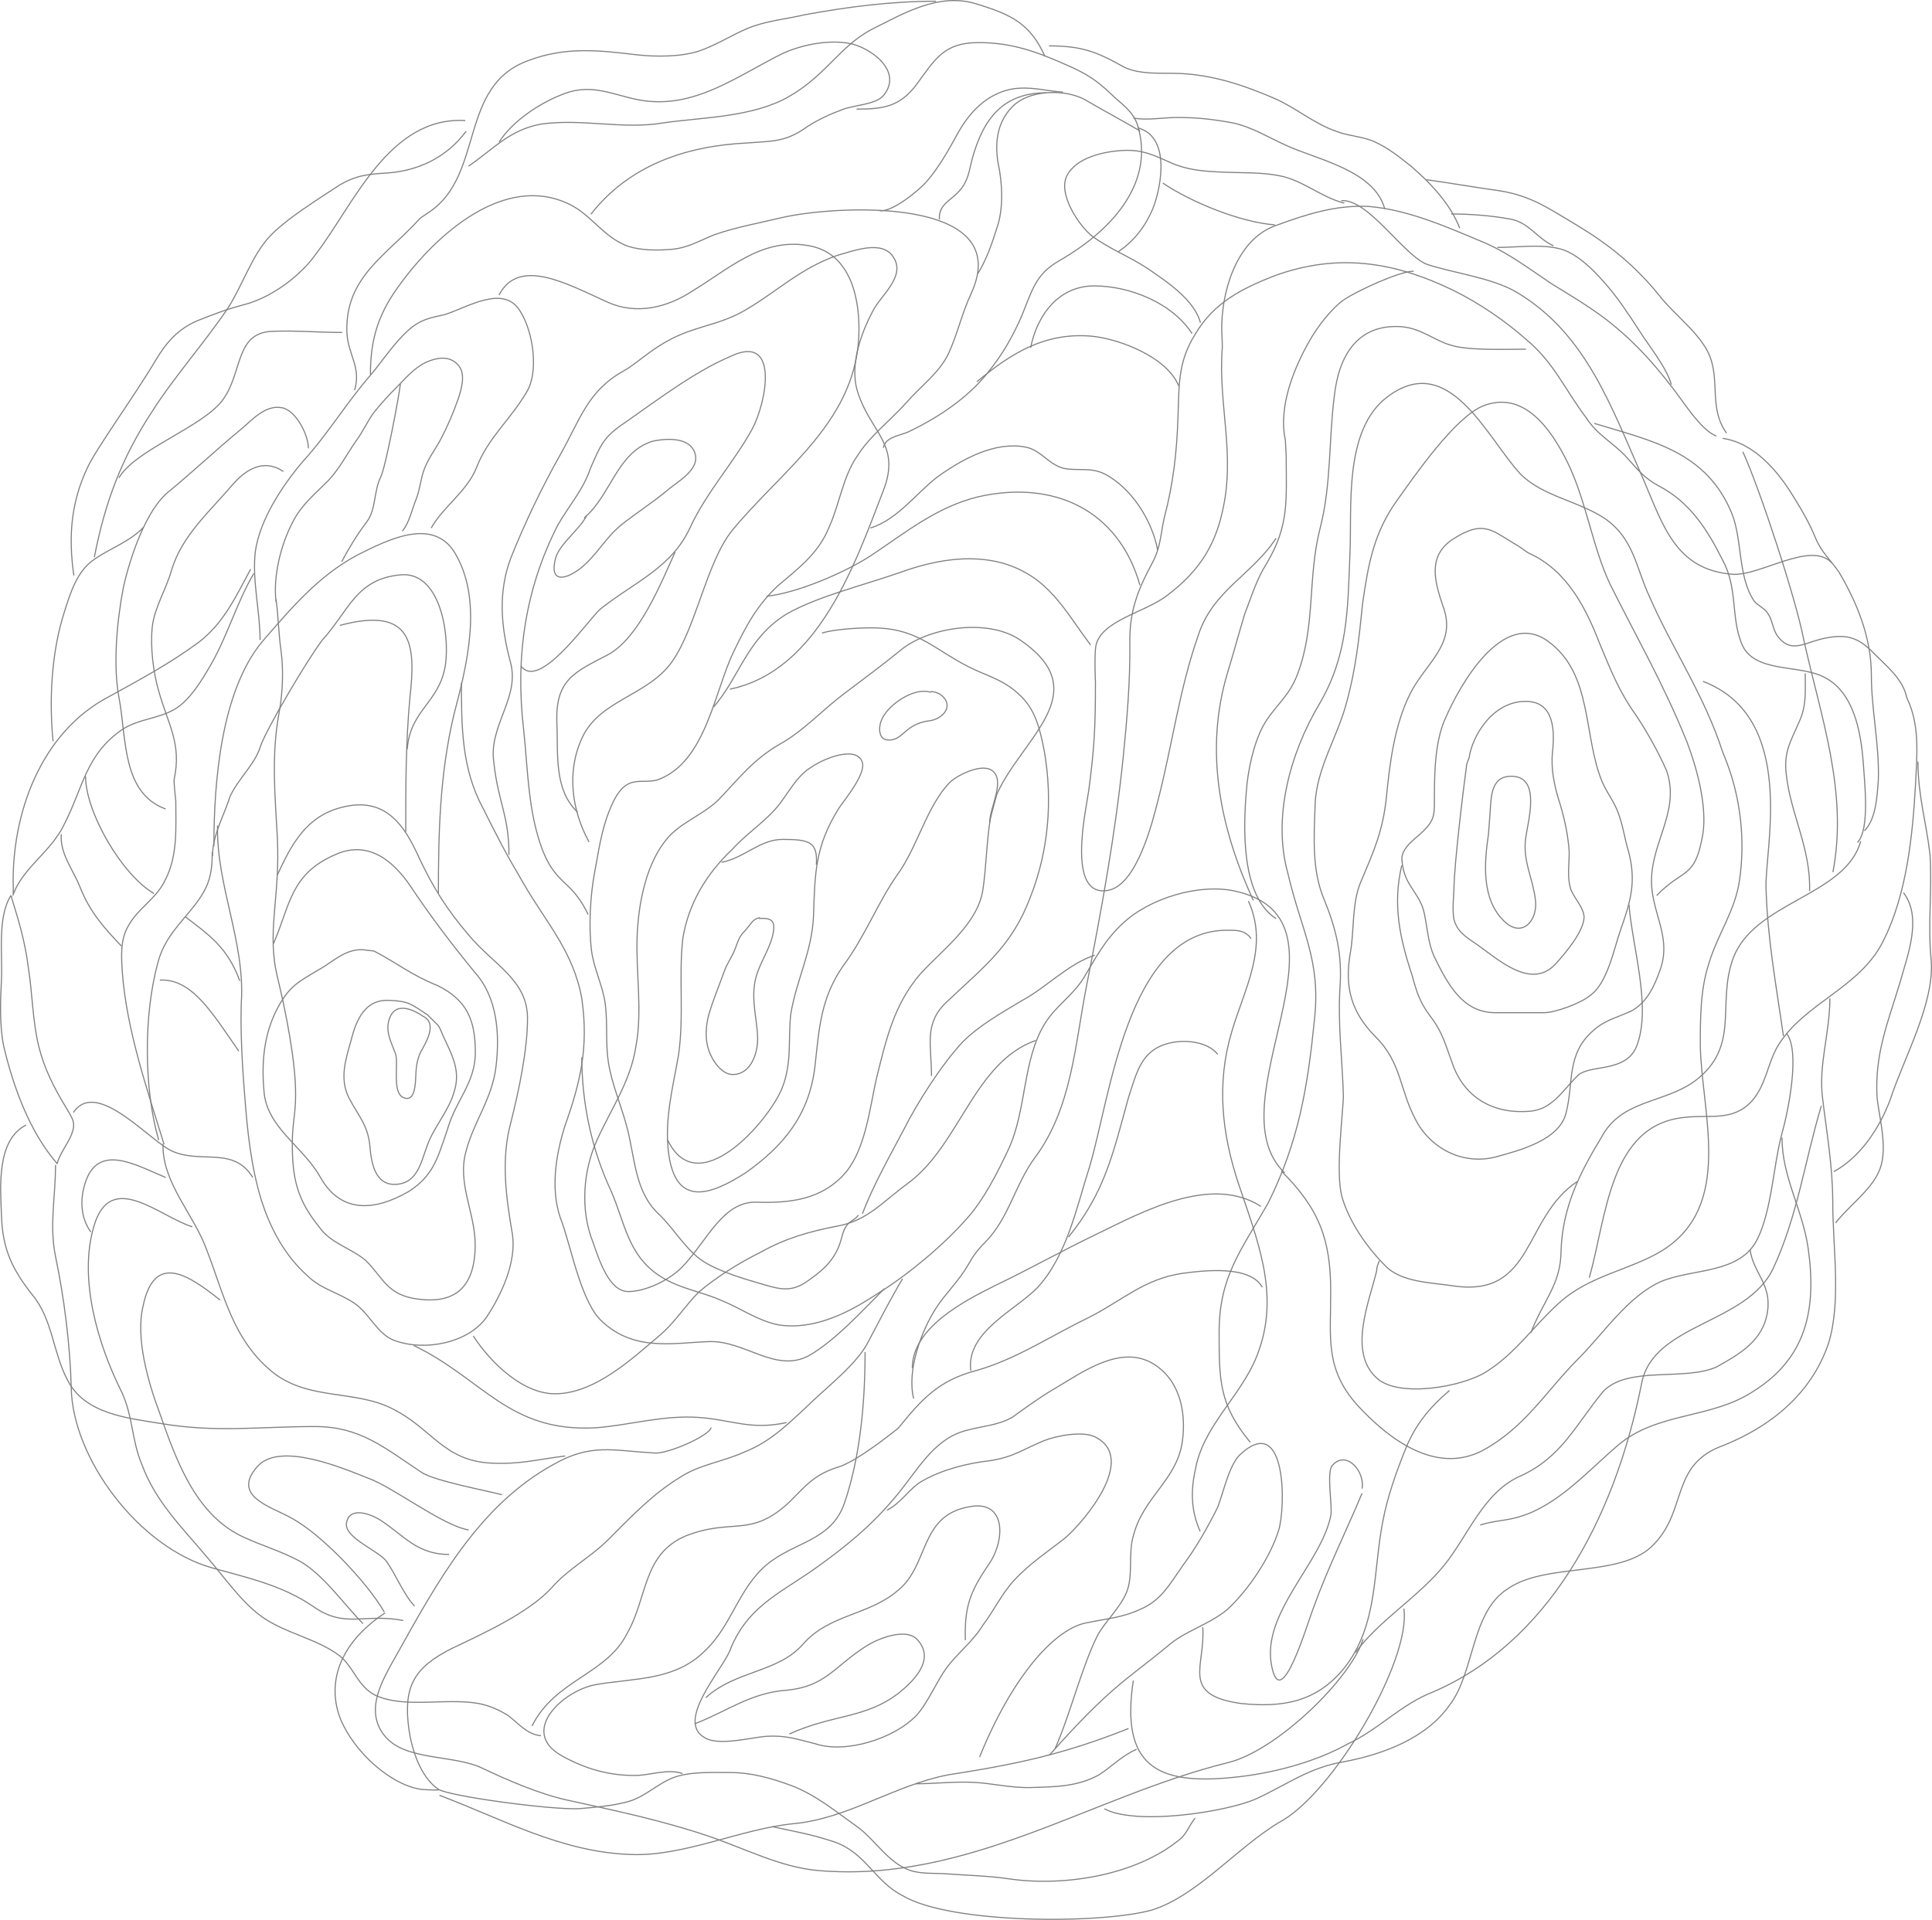 <?xml version="1.0" encoding="utf-8"?>
<!-- Generator: Adobe Illustrator 16.0.0, SVG Export Plug-In . SVG Version: 6.00 Build 0)  -->
<!DOCTYPE svg PUBLIC "-//W3C//DTD SVG 1.1//EN" "http://www.w3.org/Graphics/SVG/1.1/DTD/svg11.dtd">
<svg version="1.1" id="Layer_1" xmlns="http://www.w3.org/2000/svg" xmlns:xlink="http://www.w3.org/1999/xlink" x="0px" y="0px"
	 width="444.307px" height="441.611px" viewBox="0 0 444.307 441.611" enable-background="new 0 0 444.307 441.611"
	 xml:space="preserve">
<g>
	<path fill="none" stroke="#808080" stroke-width="0.25" stroke-miterlimit="10" d="M85.184,86.164
		c0-8.468,1.936-14.275,7.017-21.05c7.984-10.887,23.711-25.405,38.712-18.146c5.081,2.419,7.984,7.742,13.549,9.678
		c2.903,0.968,6.533,0.968,9.679,0.726c3.87-0.242,6.532-1.936,10.161-3.387c4.84-1.694,10.162-2.662,15.243-3.872
		c12.098-2.903,54.197-5.323,43.793,17.421c-2.178,4.597-3.145,9.436-5.322,14.033c-2.179,4.354-6.291,7.258-9.437,10.888
		c-3.629,4.113-8.468,7.742-11.372,12.339c-3.387,4.839-4.112,11.13-6.532,16.453c-2.42,6.049-7.017,9.436-11.855,13.549
		c-4.839,4.597-7.259,9.194-10.162,15.243c-4.362,9.087-6.341,25.015-17.086,29.212c-2.27,0.886-4.729,0.007-6.89,0.978
		c-2.359,1.061-3.655,4.041-4.561,6.276c-1.839,4.54-2.476,9.437-3.384,14.213c-1.005,5.285-1.391,12.581-0.696,18.002
		c0.536,4.176,2.644,8.081,3.177,12.408c0.534,4.335,0.016,8.869,0.688,13.197c0.819,5.264,3.178,10.457,4.45,15.628
		c1.683,6.842,1.772,14.263,7.102,19.28c3.544,3.337,6.357,8.449,10.419,10.988c3.944,2.467,9.698,4.067,14.188,5.382
		c3.616,1.059,6.07,1.467,9.295-0.702c3.292-2.215,6.22-4.605,7.676-8.537c0.607-1.639,0.745-3.3,1.812-4.662
		c0.686-0.876,1.885-1.169,2.538-2.215"/>
	<path fill="none" stroke="#808080" stroke-width="0.25" stroke-miterlimit="10" d="M84.517,218.598
		c-4.614-0.923-7.808,2.601-11.191,4.446c-4.613,2.768-6.767,3.691-9.535,8.92c-3.076,5.844-3.691,12.304-3.076,19.071
		c0.616,8.305,8.92,12.611,12.919,19.685c4.614,8.305,12.304,7.998,20.301,3.384c5.844-3.691,6.768-7.998,8.92-14.149
		c1.846-6.767,6.459-10.766,6.459-17.84c0-7.382-1.845-11.996-8.611-15.38c-6.152-2.46-8.848-4.902-14.691-7.978L84.517,218.598z"/>
	<path fill="none" stroke="#808080" stroke-width="0.25" stroke-miterlimit="10" d="M174.53,211.261
		c2.158-0.086,3.815,0.039,3.354,2.915c-0.46,3.267-2.552,6.34-3.665,9.451c-1.83,5.116-0.262,9.654,0.004,14.662
		c0.22,3.744-1.484,8.905-5.727,8.869c-2.56,0.021-4.824-3.363-5.539-5.724c-0.879-2.498-0.62-5.603,0.082-8.159
		c0.975-3.317,2.399-6.706,3.562-9.956c0.618-1.728,1.689-3.138,2.347-4.775c0.73-1.844,0.962-3.087,2.373-4.454
		c0.986-0.973,1.829-2.933,3.473-2.969"/>
	<path fill="none" stroke="#808080" stroke-width="0.25" stroke-miterlimit="10" d="M107.206,30.178
		c-4.446,6.016-10.962,9.081-18.024,9.604c-4.446,0.263-7.324,0.523-11.247,2.877c-4.708,3.139-12.033,7.586-15.956,11.771
		c-3.924,4.185-6.278,11.248-9.417,16.218C47.33,78.495,39.997,86.743,35.027,94.59c-7.062,10.725-10.938,21.146-13.331,33.604"/>
	<path fill="none" stroke="#808080" stroke-width="0.25" stroke-miterlimit="10" d="M16.987,132.379
		c-1.308-8.894-0.651-16.851,3.14-24.849c2.236-4.721,10.44-15.877,15.748-24.78c2.569-4.311,5.264-7.121,9.448-8.952
		c3.925-1.569,6.716-2.627,10.639-3.673c6.277-1.57,13.079-6.54,16.741-11.771c8.632-11.248,16.774-31.664,34.3-30.618"/>
	<path fill="none" stroke="#808080" stroke-width="0.25" stroke-miterlimit="10" d="M240.312,12.98
		c-3.378-7.551-7.697-9.633-15.897-12.122c-8.602-2.61-16.74,2.303-24.064,5.965c-7.324,3.923-10.283,10.416-18.914,15.386
		c-8.392,4.831-20.062,4.755-28.954,6.063c-9.155,1.569-18.572-1.046-27.988,0.261c-7.324,1.308-10.985,5.755-16.74,9.679"/>
	<path fill="none" stroke="#808080" stroke-width="0.25" stroke-miterlimit="10" d="M135.896,49.275
		c8.755-11.224,21.775-15.714,35.918-16.388c6.062-0.449,8.979-0.224,13.918-3.815c2.469-1.571,5.389-2.918,7.857-3.816
		c2.693-1.123,7.856-1.123,9.652-3.367c4.49-5.613-3.143-11-7.856-11.897c-4.714-0.898-10.775,0.224-15.265,2.245
		c-10.552,5.163-20.429,13.02-33,10.774c-6.062-1.122-10.775-3.815-17.062-1.571c-5.612,2.02-12.122,6.285-15.265,11.224"/>
	<path fill="none" stroke="#808080" stroke-width="0.25" stroke-miterlimit="10" d="M81.556,89.75
		c1.57-5.388-1.557-8.149-1.78-13.312c-0.449-12.795,9.219-17.723,16.851-26.254l2.234-1.508
		c12.555-8.632,6.539-29.035,22.757-34.789c8.37-3.139,15.955-2.355,24.587-1.308c4.447,0.523,10.202,0.523,14.388-0.785
		c3.923-1.308,7.585-3.662,11.248-5.231c4.445-1.831,8.631-2.093,13.077-3.139c9.94-1.831,19.88-3.14,30.344-3.14"/>
	<path fill="none" stroke="#808080" stroke-width="0.25" stroke-miterlimit="10" d="M78.679,76.474
		c-5.521,0-10.791-0.502-16.312-0.251c-8.282,0.502-6.565,9.421-11.084,15.694c-4.517,6.275-20.172,11.478-23.936,18.003"/>
	<path fill="none" stroke="#808080" stroke-width="0.25" stroke-miterlimit="10" d="M59.809,147.211
		c0-6.733-1.885-13.736-1.077-20.469c1.077-7.271,6.194-15.082,11.042-20.738c5.656-6.194,9.965-13.466,15.621-19.93
		c2.693-3.232,5.117-7.002,8.35-9.965c2.962-2.693,5.116-2.962,8.617-3.771c5.117-1.616,13.467-7.003,17.237-0.808
		c3.232,5.117,4.228,14.295,1.534,18.604c-3.771,6.464-8.887,10.503-11.581,17.506c-2.154,5.386-7.689,8.968-10.383,13.815"/>
	<path fill="none" stroke="#808080" stroke-width="0.25" stroke-miterlimit="10" d="M92.084,88.314
		c-0.365,3.195-3.417,19.171-4.512,21.362c-1.644,3.286-1.058,7.454-3.2,10.322c-2.564,3.43-4.061,6.008-5.795,9.203"/>
	<path fill="none" stroke="#808080" stroke-width="0.25" stroke-miterlimit="10" d="M92.522,122.18
		c1.643-2.008,2.19-4.929,3.194-7.394c0.913-2.282,1.004-4.747,1.917-7.029c0.913-2.373,2.465-4.382,3.651-6.572
		c1.552-2.922,3.013-6.299,4.107-9.494c0.73-2.191,1.734-5.568,0.092-7.577c-1.734-2.099-4.199-2.008-6.481-1.186
		c-3.012,1.004-5.203,3.469-7.394,5.751c-1.917,1.917-3.742,3.834-5.478,6.024c-1.552,2.009-2.646,4.565-4.199,6.664
		c-2.19,3.104-4.016,6.755-6.663,9.402c-2.922,2.921-5.934,5.386-7.851,9.129c-2.83,5.294-4.656,12.688-3.925,18.622"/>
	<path fill="none" stroke="#808080" stroke-width="0.25" stroke-miterlimit="10" d="M63.481,137.848
		c0.569,4.202,0.552,7.633,1.151,11.825c0.599,4.491,0.39,9.71-0.434,14.166c-1.838,9.948-0.939,18.979-0.432,28.547
		c0.756,14.274-2.587,21.878,0.108,32.657c1.796,7.486,4.108,18.816,4.108,26.602c0,5.09-0.757,6.372-0.757,11.462
		c0,7.785,1.031,12.764,6.121,19.052c2.695,3.893,7.187,4.791,10.779,7.785c3.893,3.893,4.791,7.486,10.779,8.683
		c9.882,1.797,14.372-2.694,14.372-12.276c0-7.486-4.191-14.073-2.096-21.559c1.797-6.886,5.989-11.977,6.887-19.462
		c0.898-7.486,0.299-15.87-4.791-21.559c-5.39-6.587-10.18-12.875-14.971-20.061c-3.893-5.689-9.582-10.48-17.067-7.187
		c-10.479,4.491-10.446,11.534-14.34,20.518"/>
	<path fill="none" stroke="#808080" stroke-width="0.25" stroke-miterlimit="10" d="M196.993,25.102
		c6.159,0,9.936-0.596,13.711-5.564c4.372-5.961,6.358-9.737,14.308-9.737c7.551,0,13.115,1.987,19.871,4.968
		c4.57,1.986,6.955,3.378,10.532,6.756c2.384,2.385,4.968,3.776,6.16,7.154c3.974,12.718-4.941,23.812-18.022,31.314
		c-5.593,3.208-6.221,7.038-8.804,13.198c-1.988,4.372-3.976,7.948-6.955,11.724c-4.771,6.359-11.923,11.128-19.077,14.506
		c-1.987,0.795-5.167,1.192-5.564,3.577"/>
	<path fill="none" stroke="#808080" stroke-width="0.25" stroke-miterlimit="10" d="M318.447,48.042
		c-2.414-8.948-15.766-11.362-22.725-14.628c-4.118-1.847-7.669-4.119-12.072-5.113c-4.544-0.852-8.236-1.278-12.924-1.278
		c-3.266,0-6.675,0.71-10.083,0.142"/>
	<path fill="none" stroke="#808080" stroke-width="0.25" stroke-miterlimit="10" d="M224.854,62.954
		c1.846-2.84,3.408-7.243,4.403-10.51c1.562-4.402,1.278-10.367,0.284-14.912c-0.853-4.971-0.143-10.084,3.976-13.634
		c3.978-3.267,11.788-3.409,16.191-0.853c4.118,2.415,8.379,4.687,12.498,7.102"/>
	<path fill="none" stroke="#808080" stroke-width="0.25" stroke-miterlimit="10" d="M216.043,50.48
		c-0.284-3.551,2.846-4.427,4.691-6.699c1.988-2.272,2.131-4.545,2.842-7.243c2.556-9.232,7.101-15.196,17.042-15.196"/>
	<path fill="none" stroke="#808080" stroke-width="0.25" stroke-miterlimit="10" d="M202.272,48.468
		c2.84,0.426,9.089-4.687,10.794-6.675c2.981-3.408,5.165-7.441,7.438-11.56c2.557-4.402,6.338-8.607,12.161-9.744
		c4.261-0.709,7.812,0.427,11.788,0.711"/>
	<path fill="none" stroke="#808080" stroke-width="0.25" stroke-miterlimit="10" d="M257.211,57.877
		c3.655-2.501,6.156-5.771,7.887-9.811c2.116-5.386,4.04-16.735-3.463-18.659"/>
	<path fill="none" stroke="#808080" stroke-width="0.25" stroke-miterlimit="10" d="M276.062,74.228
		c-1.347-5.194-7.695-9.426-11.927-12.311c-4.232-2.886-9.041-4.617-13.08-7.695c-2.886-2.308-7.695-9.426-5.771-13.658
		c2.116-4.424,8.85-5.771,13.081-5.963c4.232-0.192,6.732,0.962,10.58,2.692c4.232,1.924,8.079,2.116,12.503,2.31
		c4.232,0.191,8.464,0,12.504,0.769c5.578,0.962,9.811,5.001,15.196,6.348"/>
	<path fill="none" stroke="#808080" stroke-width="0.25" stroke-miterlimit="10" d="M267.406,42.104
		c6.54,4.424,17.89,9.041,25.777,9.618"/>
	<path fill="none" stroke="#808080" stroke-width="0.25" stroke-miterlimit="10" d="M237.013,79.999
		c1.539-7.695,6.54-14.235,14.62-14.235c8.079,0,17.889,3.847,22.506,10.965"/>
	<path fill="none" stroke="#808080" stroke-width="0.25" stroke-miterlimit="10" d="M241.245,10.556
		c7.502,0,10.965,1.347,17.12,4.81c3.848,1.924,8.849,1.347,13.08,1.539c7.695,0.385,14.62,2.692,21.737,5.771
		c4.81,2.116,9.041,5.771,14.043,7.502c2.886,1.154,6.155,1.154,9.041,2.501c3.271,1.539,5.578,3.462,8.271,5.578
		c4.425,3.848,9.041,8.657,11.157,14.235"/>
	<path fill="none" stroke="#808080" stroke-width="0.25" stroke-miterlimit="10" d="M328.001,41.334
		c5.579,0.77,10.965,1.731,16.543,2.501c7.694,1.154,11.733,4.232,18.274,8.079c7.311,4.424,13.273,9.233,18.852,16.159
		c3.463,4.424,9.426,8.656,11.542,13.85c2.309,5.963-0.192,12.119,3.847,17.697"/>
	<path fill="none" stroke="#808080" stroke-width="0.25" stroke-miterlimit="10" d="M344.352,56.916
		c4.424,0,9.618-0.769,13.85,0.192c4.04,0.77,8.079,4.809,10.772,7.887c3.078,3.463,5.579,7.31,8.08,11.157
		c2.308,3.655,6.155,8.272,7.309,12.312"/>
	<path fill="none" stroke="#808080" stroke-width="0.25" stroke-miterlimit="10" d="M333.771,49.221
		c4.424,0,9.233,0.385,13.465,1.154c4.425,0.77,6.156,4.424,10.003,6.156"/>
	<path fill="none" stroke="#808080" stroke-width="0.25" stroke-miterlimit="10" d="M427.158,193.784
		c2.938-2.938,1.603-14.156,1.334-18.429c-0.533-6.945-2.136-16.026-8.813-19.498c-5.876-3.206-16.56-0.802-19.23-8.013
		c-2.403-6.143-0.802-12.554-4.273-18.964c-3.472-6.944-7.479-13.354-14.69-17.094c-3.472-1.87-4.808-3.739-7.479-6.677
		c-2.938-3.205-6.678-5.075-9.081-8.815c-5.075-6.677-7.479-12.82-13.89-18.162c-4.808-4.273-10.684-8.28-16.56-11.218
		c-13.622-6.677-26.709-8.814-41.399-3.472c-7.479,2.938-13.889,6.143-18.162,13.354c-4.006,6.41-3.739,11.485-4.006,18.963
		c-0.268,8.28-1.069,15.492-3.205,23.505c-0.803,3.738-0.803,6.676-2.67,10.147c-3.392,6.298-5.291,11.143-5.205,18.342
		c0.106,8.841-0.636,17.761-1.537,26.548c-1.811,17.618-4.986,35.061-8.407,52.427c-2.701,13.712-3.379,28.106-11.866,39.528
		c-4.556,6.132-6.037,14.068-11.482,19.514c-1.76,1.761-2.776,3.192-3.94,5.236c-2.069,3.633-5.095,6.43-7.344,9.902
		c-3.364,5.194-6.747,14.348-5.136,20.793"/>
	<path fill="none" stroke="#808080" stroke-width="0.25" stroke-miterlimit="10" d="M308.446,46.162
		c6.143-0.534,14.278,12.472,19.62,14.609c6.41,2.137,14.954,3.042,20.83,6.515c16.024,9.615,21.638,26.337,29.115,43.164
		c4.541,10.684,7.479,20.567,20.3,21.635c6.411,0.534,17.941-7.742,22.924-2.674"/>
	<path fill="none" stroke="#808080" stroke-width="0.25" stroke-miterlimit="10" d="M396.175,100.835
		c7.479,1.068,13.088,8.013,16.56,13.889c1.869,2.938,3.473,5.876,4.809,9.081c1.335,3.205,3.472,5.075,5.341,7.746
		c4.274,7.211,7.479,15.224,7.479,23.771c0,8.013,1.869,16.026,1.603,24.039c-0.267,3.739-0.535,9.081-3.205,11.752"/>
	<path fill="none" stroke="#808080" stroke-width="0.25" stroke-miterlimit="10" d="M400.807,103.915
		c3.906,8.525,12.187,33.808,13.963,43.044c3.908,17.761,10.302,35.166,6.749,53.638"/>
	<path fill="none" stroke="#808080" stroke-width="0.25" stroke-miterlimit="10" d="M352.049,306.59
		c2.842-7.459,6.952-11.15,6.952-18.965c0.355-9.946,4.263-17.761,9.235-25.931c4.618-8.881,14.563-7.815,21.668-13.143
		c10.302-7.815,4.973-17.406,8.524-27.707c4.618-13.498,25.932-14.564,29.483-27.352"/>
	<path fill="none" stroke="#808080" stroke-width="0.25" stroke-miterlimit="10" d="M200.16,121.455
		c6.536-1.961,11.11-8.823,16.339-12.418c5.229-3.594,12.418-7.515,19.28-6.208c3.595,0.653,5.228,3.921,8.823,4.901
		c3.268,0.654,6.209-0.327,9.477,1.307c6.208,3.269,10.854,10.649,12.16,17.512"/>
	<path fill="none" stroke="#808080" stroke-width="0.25" stroke-miterlimit="10" d="M224.669,87.797
		c7.843-6.536,15.685-11.437,26.469-10.457c6.536,0.654,17.319,4.902,19.934,11.437"/>
	<path fill="none" stroke="#808080" stroke-width="0.25" stroke-miterlimit="10" d="M176.306,137.141
		c6.861-0.654,18.3-5.555,24.182-9.477c7.842-5.229,15.032-11.11,24.508-13.398c17.319-3.921,32.252,3.012,37.154,20.332"/>
	<path fill="none" stroke="#808080" stroke-width="0.25" stroke-miterlimit="10" d="M114.755,67.873
		c4.575-8.823,15.61-2.602,24.951,1.624c6.577,2.976,13.726,1.307,19.607-2.614c8.169-4.902,15.685-12.091,26.142-10.457
		c9.478,1.307,12.091,10.784,12.091,19.28c0,20.914-17.508,32.051-29.271,46.43c-5.882,7.515-8.196,22.261-13.751,30.104
		c-5.556,7.843-16.778,8.756-20.699,17.579c-3.595,7.842-2.288,16.665,1.634,23.854"/>
	<path fill="none" stroke="#808080" stroke-width="0.25" stroke-miterlimit="10" d="M117.053,196.637
		c0-9.15-2.492-12.033-3.474-21.182c-1.307-8.497,6.041-14.892,3.82-23.093c-2.257-8.334-2.854-16.201,0.086-24.044
		c3.267-8.169,7.189-16.339,11.438-23.855c4.574-8.169,6.28-14.546,14.45-19.121c3.488-1.878,7.434-6.318,14.494-8.92
		c5.104-1.88,8.961-2.349,13.863-5.29c7.189-4.248,12.418-9.478,20.914-12.418c3.594-0.98,10.13-3.594,12.744,0.327
		c2.94,4.248-2.287,8.496-4.248,11.764c-2.941,5.229-5.882,13.071-3.921,19.28c2.94,9.477,10.13,12.091,5.882,22.875
		c-6.209,16.012-14.663,41.319-35.251,45.567"/>
	<path fill="none" stroke="#808080" stroke-width="0.25" stroke-miterlimit="10" d="M135.26,210.352
		c-3.921-8.169-7.318-6.548-10.585-15.044c-3.269-8.823-3.269-18.3-4.249-27.45c-1.96-16.666,0.327-32.351,7.843-47.056
		c2.614-4.575,5.882-8.17,7.517-13.071c2.287-5.229,2.94-7.189,7.843-10.457c7.516-5.229,16.012-11.764,24.508-15.359
		c11.111-5.228,8.17,10.457,4.902,16.666c-4.248,7.843-10.457,14.378-14.378,22.874c-4.25,9.15-12.745,12.418-20.588,18.627
		c-2.941,2.614-14.052,18.953-18.3,13.071"/>
	<path fill="none" stroke="#808080" stroke-width="0.25" stroke-miterlimit="10" d="M134.322,119.152
		c6.209-5.229,7.516-15.032,15.686-17.646c2.94-0.654,7.843-0.98,9.477,1.961c2.287,4.248-3.595,7.189-6.209,9.476
		c-3.594,2.941-7.189,5.229-10.457,7.843c-3.594,2.941-5.555,6.862-9.15,9.803c-3.267,2.615-7.515,3.922-5.882-2.287
		c0.981-3.268,5.556-6.536,7.19-9.804"/>
	<path fill="none" stroke="#808080" stroke-width="0.25" stroke-miterlimit="10" d="M49.188,194.654
		c0-14.705,1.634-35.619,11.109-47.056c6.536-7.516,12.745-15.032,21.896-19.934c7.188-3.594,17.973-9.15,22.874,0.327
		c5.882,10.784,2.288,25.162-0.653,36.271c-3.268,13.726-3.595,27.123-3.595,41.175"/>
	<path fill="none" stroke="#808080" stroke-width="0.25" stroke-miterlimit="10" d="M48.861,196.941
		c0-4.902,2.73-9.477,4.037-13.725c1.961-4.248,5.69-7.287,6.997-11.535c1.307-3.921,10.914-20.144,14.182-24.393
		c6.208-6.862,7.789-14.069,17.919-15.049c9.15-0.981,11.438,13.398,10.457,20.587c-1.307,8.823-8.142,10.365-8.795,19.515"/>
	<path fill="none" stroke="#808080" stroke-width="0.25" stroke-miterlimit="10" d="M78.16,143.854
		c16.993-4.575,17.432,4.724,16.123,16.488c-0.979,10.457-0.971,20.229-0.971,31.013"/>
	<path fill="none" stroke="#808080" stroke-width="0.25" stroke-miterlimit="10" d="M132.844,186.826
		c-5.556-5.228-4.455-13.594-4.782-20.783c-0.327-9.803,4.255-11.528,11.771-15.45c7.189-3.921,12.166-16.437,15.435-23.626"/>
	<path fill="none" stroke="#808080" stroke-width="0.25" stroke-miterlimit="10" d="M227.609,189.099
		c0-3.268,3.596-9.477,0.654-11.764c-2.288-1.961-8.17,0.979-9.804,2.614c-5.229,5.229-7.517,15.032-12.091,21.241
		c-4.575,6.535-7.517,14.378-12.418,20.914c-5.229,7.516-5.556,14.378-6.535,23.201c-1.308,11.111-7.189,18.3-16.013,24.508
		c-8.169,5.229-16.012,7.843-17.646-4.574c-0.98-7.843,0.979-15.032,2.287-22.548c1.307-9.15,0-17.973,0.98-26.796
		c1.308-8.17,5.556-15.032,11.438-20.587c2.94-3.268,6.861-5.882,9.803-9.15s4.575-7.516,8.497-9.803
		c2.287-1.634,9.803-4.902,11.437-1.308c1.308,2.615-3.921,8.824-5.229,10.784c-5.555,8.823-5.555,15.032-5.882,24.836
		c-0.326,8.169-3.921,14.705-5.229,22.547c-0.653,5.882,0.327,11.111-1.961,16.993c-2.94,7.516-19.606,26.796-26.469,11.764"/>
	<path fill="none" stroke="#808080" stroke-width="0.25" stroke-miterlimit="10" d="M165.921,198.353
		c5.228-0.98,8.834-5.273,14.062-5.273c6.208,0,8.086,0.594,7.759,5.823"/>
	<path fill="none" stroke="#808080" stroke-width="0.25" stroke-miterlimit="10" d="M214.087,159.241
		c-3.251-1.013-7.356,1.493-9.488,3.678c-1.386,1.439-2.452,3.145-2.292,5.224c0.16,1.279,0.693,2.024,1.973,2.079
		c2.078,0.053,2.879-1.12,4.424-2.346c1.546-1.226,3.145-1.865,5.063-2.079c2.665-0.319,5.544-2.985,3.146-5.49
		c-0.746-0.799-1.812-1.226-2.878-1.226"/>
	<path fill="none" stroke="#808080" stroke-width="0.25" stroke-miterlimit="10" d="M357.153,171.86
		c-0.653,4.76,0.232,8.833,1.755,13.532c0.983,3.368,1.705,6.88,1.954,10.327c0.085,2.885-0.587,6.026,0.444,9.041
		c0.916,2.102,3.039,4.189,2.984,6.337c-0.199,3.206-3.951,7.719-6.23,10.28c-5.176,6.114-12.113,0.491-16.928-3.044
		c-3.044-2.394-5.809-3.312-6.768-6.857c-0.395-2.389-0.08-4.68-0.001-7.005c0.089-5.914,2.153-22.906,2.952-28.723l0.557-1.506
		c0.653-4.759,5.334-13.099,13.259-12.908c6.48,0.172,6.246,7.144,5.998,10.702"/>
	<path fill="none" stroke="#808080" stroke-width="0.25" stroke-miterlimit="10" d="M342.691,186.766
		c0.234-3.992,0.333-8.642,5.521-8.173c6.085,0.605,3.158,10.362,2.632,14.305c-0.64,5.374,1.67,9.007,2.267,14.144
		c0.581,4.783-3.146,8.877-7.257,4.794c-5.228-5.098-4.497-13.444-3.555-19.901C342.299,191.935,342.613,188.097,342.691,186.766z"
		/>
	<path fill="none" stroke="#808080" stroke-width="0.25" stroke-miterlimit="10" d="M322.4,198.061
		c-0.356-3.025,3.202-5.16,4.981-6.94c2.313-2.313,2.491-3.558,2.491-6.583c0-6.05,0-13.701,2.491-19.217
		c3.202-7.474,13.168-25.446,23.665-17.794c10.321,7.473,8.008,21.708,12.457,32.384c1.066,2.491,2.847,4.627,3.736,7.296
		c1.067,2.847,1.423,5.872,2.313,8.719c1.778,6.761,0.532,11.21-1.78,17.793c-1.602,4.449-3.025,12.456-7.117,15.303
		c-2.135,1.779-8.007,3.915-10.499,3.915h-11.564c-7.118-0.178-10.499-6.228-13.702-12.812c-1.423-3.025-1.602-6.584-2.313-9.964
		c-0.534-2.669-1.778-4.093-3.203-6.406c-1.245-1.957-1.778-3.737-1.956-6.05"/>
	<path fill="none" stroke="#808080" stroke-width="0.25" stroke-miterlimit="10" d="M349.093,125.543
		c-5.873-3.344-7.663-6.217-14.941-1.539c-5.978,3.899-4.158,9.877-2.339,15.335c3.379,8.837-3.898,12.996-7.538,20.274
		c-3.638,7.277-4.678,16.114-5.458,23.912c-0.779,7.537-2.858,12.215-5.718,18.973c-2.339,5.198-1.56,11.436-2.599,16.894
		c-1.3,7.798,0.26,13.516,5.978,19.234c5.718,5.718,5.458,11.956,8.837,18.454c3.379,7.017,10.916,10.916,18.454,9.097
		c5.718-1.56,14.815-3.899,16.374-10.137c1.82-7.017,0-13.515,6.238-18.973c2.858-2.6,5.978-3.119,9.097-4.679
		c3.379-2.079,4.939-5.458,6.238-9.097c2.599-7.017-1.039-11.956-1.819-18.714c-1.04-10.136,6.758-17.414,3.379-27.29
		c-1.82-4.159-4.419-8.837-7.018-12.736c-3.899-5.458-5.719-10.137-8.317-16.375c-3.119-8.057-7.401-16.845-16.23-20.888
		C350.994,126.96,349.775,125.932,349.093,125.543z"/>
	<path fill="none" stroke="#808080" stroke-width="0.25" stroke-miterlimit="10" d="M322.367,199.047
		c-2.137,9.02-0.461,16.776,2.398,25.354c1.039,3.898,1.819,6.237,4.158,9.356c2.859,3.639,3.639,7.018,5.198,11.177
		c2.859,7.797,9.616,11.436,17.934,10.656c4.939-0.52,7.278-4.678,10.657-8.057c2.599-2.859,11.212-0.569,13.684-6.927
		c3.479-8.942-1.059-22.956-1.765-32.492"/>
	<path fill="none" stroke="#808080" stroke-width="0.25" stroke-miterlimit="10" d="M380.988,205.995
		c5.979-6.238,8.567-3.785,10.387-12.881c1.56-6.758-1.039-16.112-3.379-22.35c-5.458-13.515-11.219-23.367-17.717-36.363
		c-4.158-8.837-5.54-19.54-9.958-28.377c-3.639-7.278-9.854-16.31-19.211-12.671c-6.498,2.599-15.796,16.096-19.694,21.555
		c-5.459,7.537-6.758,14.815-8.058,23.912c-0.779,7.797-1.559,15.075-3.639,22.612c-2.079,8.057-7.018,15.335-7.277,23.652
		c-0.26,7.538-0.78,15.075,2.079,21.833c2.859,7.017,4.159,12.735,3.639,20.273c-0.52,8.317,0.521,16.374,0.78,24.692
		c0,3.898-1.971,17.991-0.26,23.652c1.73,5.728,5.718,11.436,9.876,15.595c3.639,3.898,10.917,3.898,15.854,4.678
		c18.454,2.599,15.82-15.702,28.295-24.019"/>
	<path fill="none" stroke="#808080" stroke-width="0.25" stroke-miterlimit="10" d="M70.922,103.125
		c0-3.197-2.951-8.853-6.147-9.345c-3.935-0.738-7.132,3.197-9.591,5.164c-5.655,4.673-10.574,9.345-16.23,14.017
		c-5.41,4.181-9.099,15.493-10.574,22.133c-1.475,7.623-2.459,17.951-0.983,25.575c1.722,9.098,0.602,21.751,10.695,25.417"/>
	<path fill="none" stroke="#808080" stroke-width="0.25" stroke-miterlimit="10" d="M65.167,108.449
		c-5.043-3.362-9.245,0.331-11.459,2.79c-5.41,6.395-11.804,11.804-14.263,19.919c-1.229,4.427-3.935,8.607-4.427,13.034
		c-0.492,4.672,0.246,10.574,1.476,14.755c2.214,7.869,5.309,12.075,3.562,20.285c-0.131,0.619,0.372,5.044,0.372,5.044
		c0,6.147,0.492,12.541-2.459,18.197c-1.967,4.181-6.148,6.394-8.361,10.329c-1.967,3.196-1.721,7.131-1.476,10.82
		c0.983,13.279,5.656,26.804,9.591,39.592"/>
	<path fill="none" stroke="#808080" stroke-width="0.25" stroke-miterlimit="10" d="M48.81,196.04c0,5.164-0.757,7.909-3.954,12.09
		c-3.443,4.426-7.132,7.623-8.607,13.525c-3.196,11.804-3.196,28.772,0.246,40.576"/>
	<path fill="none" stroke="#808080" stroke-width="0.25" stroke-miterlimit="10" d="M57.643,130.913
		c-3.442,6.394-6.147,12.296-11.804,16.722c-6.639,4.918-13.525,8.607-20.657,12.542c-15.738,8.115-22.624,27.05-22.132,44.019
		v1.476c2.459-6.394,8.853-9.837,11.804-16.231c4.182-8.115,4.918-15.984,13.279-21.64c3.689-2.459,8.361-2.459,12.05-4.672
		c3.443-1.968,6.395-6.886,8.361-10.329c3.935-6.885,5.901-14.263,9.837-20.902"/>
	<path fill="none" stroke="#808080" stroke-width="0.25" stroke-miterlimit="10" d="M2.559,205.917
		c-3.197,4.918-1.967,13.525-2.213,19.181c-0.246,4.918-0.492,10.574,0.491,15.493c2.213,9.344,5.902,19.673,12.295,27.05
		c0.738-2.459,2.213-4.18,3.197-6.394c1.23-2.95,0.492-3.688-1.229-6.639c-2.705-4.427-4.919-8.853-6.148-13.771
		c-1.476-5.902-1.476-12.296-2.459-18.444c-0.738-5.902-2.224-10.669-3.945-16.325"/>
	<path fill="none" stroke="#808080" stroke-width="0.25" stroke-miterlimit="10" d="M58.135,270.838
		c-4.426-7.131-11.559-3.197-18.198-5.902c-5.164-1.967-17.654-17.14-23.063-9.025"/>
	<path fill="none" stroke="#808080" stroke-width="0.25" stroke-miterlimit="10" d="M12.769,267.973
		c0,7.623-1.473,13.691,0.003,21.069c1.967,9.344,3.367,20.33,3.613,30.166c0.246,16.23,15.564,36.802,32.532,41.474
		c7.869,2.213,15.985,3.935,23.116,8.853c7.378,5.164,11.611,1.488,20.709,3.21"/>
	<path fill="none" stroke="#808080" stroke-width="0.25" stroke-miterlimit="10" d="M6.001,258.788
		c-6.886,3.443-5.901,14.509-5.656,20.903c0.246,7.623,2.459,12.295,7.131,18.197c4.673,5.656,4.673,13.28,8.116,19.673
		c3.935,7.624,13.525,8.607,21.148,9.837c13.033,2.213,22.624,0.738,35.658,0.738c10.573,0,16.075,4.969,24.683,10.625
		c3.197,1.967,14.677,4.078,18.366,5.062"/>
	<path fill="none" stroke="#808080" stroke-width="0.25" stroke-miterlimit="10" d="M33.02,121.266
		c-3.216,3.405-7.953,4.96-11.358,7.419c-3.973,2.649-5.485,7.756-6.81,11.918c-3.027,9.269-3.594,20.43-2.648,29.888"/>
	<path fill="none" stroke="#808080" stroke-width="0.25" stroke-miterlimit="10" d="M14.095,191.867
		c-0.378,4.54,2.838,8.323,4.351,12.296c2.271,5.675,5.486,9.269,9.458,13.431"/>
	<path fill="none" stroke="#808080" stroke-width="0.25" stroke-miterlimit="10" d="M19.678,178.563
		c0,8.323,8.337,22.618,15.715,26.969"/>
	<path fill="none" stroke="#808080" stroke-width="0.25" stroke-miterlimit="10" d="M36.753,225.45
		c7.333-0.423,12.008,7.452,18.154,16.329"/>
	<path fill="none" stroke="#808080" stroke-width="0.25" stroke-miterlimit="10" d="M63.784,201.263
		c3.256-7.105,6.672-13.45,14.665-15.522c10.064-2.664,14.505,3.849,18.057,11.841c3.257,6.809,6.217,11.545,11.249,17.466
		c5.625,6.809,13.56,10.293,13.56,19.174c0,7.401-2.026,16.749-3.803,23.854c-2.368,8.585-1.134,17.343,0.346,25.928
		c0.889,6.216-2.405,13.635-5.958,18.964c-4.145,5.92-14.209,7.993-21.313,5.328c-3.85-1.48-5.625-6.216-9.177-8.584
		c-3.553-2.369-7.697-3.257-10.657-6.217c-5.328-4.736-8.585-10.953-10.657-17.466c-2.368-7.696-3.226-15.992-3.817-23.985
		c-0.941-11.287-0.908-18.343-0.778-21.468c0.888-13.913-5.766-26.777-5.469-40.69"/>
	<path fill="none" stroke="#808080" stroke-width="0.25" stroke-miterlimit="10" d="M55.135,225.618
		c-2.731-7.511-6.818-10.417-12.574-14.773"/>
	<path fill="none" stroke="#808080" stroke-width="0.25" stroke-miterlimit="10" d="M98.258,233.401
		c-3.578-2.333-4.179-3.136-8.689-3.292c-5.601-0.311-7.623,4.356-8.868,9.334c-1.244,4.356-2.644,8.712-0.466,13.068
		c2.178,4.201,4.355,6.223,4.822,11.046c0.312,3.733,1.089,9.178,6.067,8.867s5.757-5.289,7.156-9.023
		c1.555-4.2,4.822-7.778,6.067-11.979c1.711-4.978-0.312-8.556-2.334-12.912c-0.467-0.933-0.627-1.798-1.299-2.689
		C100.579,235.643,98.258,233.401,98.258,233.401z"/>
	<path fill="none" stroke="#808080" stroke-width="0.25" stroke-miterlimit="10" d="M97.41,233.841
		c-1.564-1.12-6.238-3.851-7.78,0.302c-1.187,2.966,0.356,5.576,1.305,8.187c0.831,2.254-0.948,9.254,2.018,10.204
		c2.254,0.83,2.492-2.492,2.61-3.916c0.118-2.491,0.118-4.39,1.187-6.644c1.186-2.135,3.915-6.525,0.593-8.186"/>
	<path fill="none" stroke="#808080" stroke-width="0.25" stroke-miterlimit="10" d="M293.468,123.795
		c-5.551,8.49-14.694,12.082-17.959,22.531c-4.245,12.082-5.878,24.817-9.144,37.552c-1.307,5.224-4.897,19.592-11.429,20.898
		c-9.796,1.959-5.225-18.286-4.571-22.858c1.306-9.796,1.555-14.499,1.555-24.949c0,0-0.264-6.209,0.07-8.242
		c0.989-6.001,11.438-7.828,16.514-11.834c6.677-5.075,10.683-10.684,12.553-18.964c3.205-13.355-1.023-24.979,0.046-38.065
		l-0.039-1.659c-0.769-8.936,2.501-22.712,12.119-26.249c7.118-2.607,13.851-4.84,21.545-4.468
		c9.233,0.744,18.274,4.84,26.738,8.377c5.579,2.42,10.196,5.957,15.197,9.308c4.809,2.979,10.194,6.144,14.427,9.681
		c5.002,4.095,9.234,8.749,13.081,13.776c2.501,2.978,6.721,10.2,10.567,11.689"/>
	<path fill="none" stroke="#808080" stroke-width="0.25" stroke-miterlimit="10" d="M350.918,80.319
		c-4.245,0-13.367,0.373-17.287-0.933c-3.591-0.98-6.856-3.918-11.428-4.245c-10.123-0.653-14.368,6.857-15.348,16
		c-1.307,10.123-0.653,20.246-3.266,30.368c-2.938,11.429-0.979,22.531-5.224,33.633c-1.96,5.225-5.225,7.184-7.837,11.756
		c-2.286,4.245-3.592,10.449-3.919,15.347c-0.653,7.837-1.306,23.837,6.856,29.062"/>
	<path fill="none" stroke="#808080" stroke-width="0.25" stroke-miterlimit="10" d="M288.236,207.125
		c-7.51-16.327-11.429-34.286-5.878-52.572c1.308-4.245,2.613-9.143,3.919-13.388c1.632-4.245,2.745-7.989,5.031-11.581
		c5.224-8.816,4.484-14.55,4.484-24.673l-0.191-3.651c-1.708-7.919,2.159-16.92,5.575-22.899c1.631-2.95,5.081-7.511,7.954-9.452
		c2.872-1.941,12.639-6.524,15.977-6.524"/>
	<path fill="none" stroke="#808080" stroke-width="0.25" stroke-miterlimit="10" d="M250.795,148.343
		c-6.118-8.158-9.687-15.805-20.394-18.865c-7.648-2.039-15.807-0.509-22.944,2.04c-8.667,3.059-19.374,5.608-26.512,9.687
		c-9.178,5.608-10.707,14.276-16.825,21.414"/>
	<path fill="none" stroke="#808080" stroke-width="0.25" stroke-miterlimit="10" d="M229.236,182.714
		c5.698-12.883,22.808-23.365,5.713-35.257c-7.432-5.45-21.553-3.221-27.994,2.23c-4.211,3.468-8.672,6.689-12.883,9.909
		c-4.955,3.717-9.414,8.671-14.864,11.644c-5.945,3.469-9.166,7.68-13.873,12.635c-3.222,3.221-7.929,4.955-11.149,8.176
		c-5.698,5.945-7.432,16.103-7.68,23.783c-0.247,7.927,1.238,16.846-0.247,24.773c-1.239,8.175-5.698,14.369-8.919,21.554
		c-3.221,6.936-3.964,16.103-0.991,23.535c1.487,4.212,3.716,11.396,8.175,11.396c3.469,0,9.167-2.23,12.635-5.946
		c5.603-6.001,9.168-14.864,16.848-14.616c7.518,0.242,15.111-0.496,20.562-6.937c4.46-5.451,5.451-14.617,6.938-21.306
		c2.229-8.919,3.964-17.094,10.157-24.279c5.202-5.698,13.131-11.396,14.369-19.324c0.743-4.707,0.89-11.693,1.734-16.351
		C227.914,187.517,229.236,182.714,229.236,182.714z"/>
	<path fill="none" stroke="#808080" stroke-width="0.25" stroke-miterlimit="10" d="M189.036,145.637
		c2.726-0.991,10.734-1.401,13.459-1.154c8.671,0.496,12.636,4.955,19.82,8.671c4.211,2.23,8.175,2.973,11.891,6.442
		c3.964,3.468,4.955,8.175,5.946,13.13c1.982,11.396,0.991,23.04-3.221,33.693c-4.211,11.148-10.407,15.729-19.326,24.152
		c-5.202,4.955-3.383,9.979-3.383,16.916"/>
	<path fill="none" stroke="#808080" stroke-width="0.25" stroke-miterlimit="10" d="M106.114,157.05
		c0,9.942,0.051,19.669,4.86,28.648c3.528,7.055,5.187,10.334,9.355,17.39c5.132,8.979,11.545,15.714,13.47,26.618
		c1.604,11.224-0.32,19.241-3.849,29.183c-2.245,7.055-3.527,15.393-0.641,22.449c2.244,6.414,4.489,18.6,9.3,22.769
		c7.376,6.735,16.034,4.811,24.373,4.49c8.338-0.321,15.394,7.376,23.09,3.207c6.093-3.528,12.187-10.262,17.317-15.394"/>
	<path fill="none" stroke="#808080" stroke-width="0.25" stroke-miterlimit="10" d="M133.8,243.175
		c0,10.583,2.245,21.166,6.735,30.787c3.207,7.376,3.848,14.752,11.224,19.562c4.49,2.887,9.3,3.528,13.79,5.452
		c4.81,1.924,8.659,4.811,13.469,5.773c8.338,1.283,16.356-2.886,23.09-7.376c6.735-4.169,14.753-10.904,19.885-16.676
		c4.169-4.49,7.376-10.904,9.94-16.356c4.169-8.979,3.207-20.525,8.338-28.863c2.566-4.169,6.414-6.414,8.98-10.583
		c2.886-4.81,4.81-8.659,8.979-12.507c6.095-5.772,17.64-9.3,25.978-7.376c29.504,6.735-5.452,48.746,11.224,64.781"/>
	<path fill="none" stroke="#808080" stroke-width="0.25" stroke-miterlimit="10" d="M274.844,418.199
		c-1.081,1.256-2.041,3.643-3.253,4.665c-10.21,8.603-26.99,11.139-39.534,9.311c-4.826-0.703-9.66-0.802-14.522-1.156
		c-2.711-0.197-5.783,0.083-8.385-0.839c-5.007-1.774-7.993-7.17-12.206-10.135c-4.951-3.485-9.442-7.304-15.218-9.42
		c-4.51-1.653-8.99-2.905-13.922-2.906c-4.017,0-9.194-0.245-12.925,1.167c-3.735,1.412-6.538,4.462-10.496,5.541
		c-3.528,0.962-7.376,1.283-11.225,1.604c-6.414,0.32-30.146-2.887-32.391-4.49c-4.169-2.887-6.093-9.3-6.734-13.79
		c-1.282-9.621,0.963-14.111,9.941-18.601c7.376-3.527,17.318-8.017,22.77-13.79c3.849-4.489,8.979-7.055,13.148-11.224
		c5.132-5.131,10.263-10.583,16.677-14.431c4.489-2.887,9.941-3.528,14.752-5.773c5.772-2.245,9.941-6.414,14.11-10.262
		c4.49-4.49,11.866-9.942,14.432-15.394c2.565-4.81,4.811-9.3,7.696-14.11"/>
	<path fill="none" stroke="#808080" stroke-width="0.25" stroke-miterlimit="10" d="M287.093,207.256
		c4.811,10.583-0.962,20.204-3.848,30.146c-3.528,11.865-2.245,23.41,1.603,34.956c4.169,12.507,9.301,24.693,4.812,37.842
		c-3.207,9.941-11.866,16.355-14.433,26.297c-0.32,1.924-2.529,8.533,0.787,15.752"/>
	<path fill="none" stroke="#808080" stroke-width="0.25" stroke-miterlimit="10" d="M223.274,315.332
		c-1.283-8.979,10.583-14.111,15.393-19.242c6.735-7.376,8.98-18.6,11.866-27.58c4.811-16.035,8.659-53.556,30.787-54.519
		c2.566,0,4.811-0.321,6.414,1.924"/>
	<path fill="none" stroke="#808080" stroke-width="0.25" stroke-miterlimit="10" d="M245.723,284.544
		c8.338-10.262,10.263-19.242,13.79-32.07c1.925-5.772,2.886-10.904,9.3-12.507c3.85-0.962,8.98-0.321,11.226,2.566"/>
	<path fill="none" stroke="#808080" stroke-width="0.25" stroke-miterlimit="10" d="M209.805,314.69
		c0-9.3,11.866-15.393,18.921-18.921c8.019-3.849,15.395-8.018,23.411-11.866c10.583-5.131,26.297-13.79,37.842-6.414"/>
	<path fill="none" stroke="#808080" stroke-width="0.25" stroke-miterlimit="10" d="M365.492,293.894
		c4.004-14.016,4.604-35.208,21.958-36.876c5.673-0.667,11.012,1.001,15.35-3.671c3.337-3.67,3.671-8.676,6.007-12.68
		c6.007-10.012,19.021-13.349,24.36-24.361c5.34-10.678,6.674-24.026,7.342-35.706c0.333-6.674,0.92-12.889-1.382-18.701
		c-0.108-0.273-0.575-1.225-0.638-1.512c-0.921-4.182-4.388-6.934-7.325-9.872c-4.006-4.274-6.944-4.808-12.553-3.473
		c-4.008,1.069-6.945,3.206-9.884-0.801c-1.067-1.602-1.067-3.472-2.137-5.075c-0.801-1.335-2.403-1.869-3.205-2.938
		c-3.739-5.609-2.671-13.889-5.074-20.032c-5.877-14.423-18.574-16.792-31.663-20.798"/>
	<path fill="none" stroke="#808080" stroke-width="0.25" stroke-miterlimit="10" d="M391.635,156.731
		c21.829,8.316,14.169,38.552,14.503,47.562c0.333,11.68,2.336,22.358,4.004,34.038"/>
	<path fill="none" stroke="#808080" stroke-width="0.25" stroke-miterlimit="10" d="M317.197,290.011
		c-0.334,1.001-0.59,1.267-0.59,2.268c-1.669,7.008-6.674,18.688,0,24.695c5.005,4.671,19.688,2.002,25.027-1.335
		c7.008-4.338,11.013-10.679,17.019-16.018c7.009-6.34,16.019-7.342,23.693-12.013c16.353-10.345,9.01-31.368,8.677-47.052
		c0-6.341,0-13.015,2.002-19.021c2.002-6.674,6.006-12.013,7.008-19.021c1.334-9.01,0.334-18.687-3.004-27.363l-0.927-2.334
		c-4.079-12.746-11.727-23.963-16.825-35.69c-3.059-6.628-3.568-13.256-10.196-17.844c-6.118-4.079-14.276-5.099-19.374-10.197
		c-7.648-8.158-16.316-28.552-30.592-17.845c-10.197,7.648-8.157,25.492-8.668,36.199c-0.51,13.256-0.51,23.453-7.138,34.67
		c-6.628,11.217-10.707,26.003-7.138,38.749c3.059,13.256,7.647,19.884,6.118,33.65c-1.529,15.296-3.569,28.042-10.707,42.318
		c-6.118,10.707-11.216,16.825-11.216,29.571c0,11.217,0.021,16.698,7.158,25.365"/>
	<path fill="none" stroke="#808080" stroke-width="0.25" stroke-miterlimit="10" d="M415.147,154.905
		c0,4.004,0.334,7.341-1.335,11.012c-2.002,4.672-3.671,7.008-3.003,12.347c1.001,9.01,5.673,17.019,5.339,26.696"/>
	<path fill="none" stroke="#808080" stroke-width="0.25" stroke-miterlimit="10" d="M294.681,269.365
		c8.676,8.676,11.346,15.684,11.346,27.697c0,10.679-1.335,17.687,6.007,26.029c7.342,8.009,18.021,16.018,28.698,10.679
		c10.011-5.34,14.683-13.682,22.358-21.357c5.673-5.673,11.346-14.35,19.021-17.687c7.342-3.003,18.021-1.668,22.025-9.677
		c3.337-6.674,3.67-17.019,5.673-24.36c1.334-4.672,4.338-19.021,1.001-23.026"/>
	<path fill="none" stroke="#808080" stroke-width="0.25" stroke-miterlimit="10" d="M225.284,404.15
		c7.415-18.341,17.075-29.307,24.39-30.828c5.104-1.062,8.299-1.177,12.637-3.179c4.672-2.002,6.676-5.673,9.679-10.011
		c3.003-4.004,5.673-8.676,8.009-13.348c1.335-3.337,2.669-10.011,5.339-12.347c10.678-9.678,10.345,12.681,8.676,17.686
		c-2.002,6.34-7.008,13.682-11.679,18.02c-4.338,3.671-10.011,5.006-14.016,8.676c-9.345,7.675-12.986,9.136-27.034,24.941"/>
	<path fill="none" stroke="#808080" stroke-width="0.25" stroke-miterlimit="10" d="M276.6,374.298
		c0.667,9.01-5.278,15.534,8.737,17.536c9.678,1.002,17.353-0.333,23.692-8.008c8.01-10.011,6.674-22.358,9.011-34.038
		c1.001-5.339,3.003-11.012,5.006-16.018c2.335-6.006,5.638-9.939,10.31-13.944"/>
	<path fill="none" stroke="#808080" stroke-width="0.25" stroke-miterlimit="10" d="M311.699,380.154
		c5.339-7.341,14.35-12.681,20.356-20.021c5.673-7.008,9.138-17.044,17.813-20.714c9.344-4.339,12.465-11.663,18.807-19.338
		c5.673-6.007,18.773-2.328,26.115-5.666c5.34-3.003,10.68-6.006,11.681-12.68c1.001-6.34-3.337-9.01-4.005-14.349"/>
	<path fill="none" stroke="#808080" stroke-width="0.25" stroke-miterlimit="10" d="M420.82,229.654
		c0,8.009-2.67,15.351-1.669,23.026c1.002,8.342,2.336,15.684,2.336,24.026c0,10.345,2.003,22.692-1.001,32.369
		c-4.004,11.68-13.348,19.021-24.026,23.36c-12.347,4.338-8.343,14.682-16.018,22.691c-7.342,8.009-24.786,4.05-33.796,10.391
		c-8.342,5.339-7.583,19.309-13.256,26.65c-5.34,7.675-15.352,11.346-24.027,13.015c-8.342,1.335-13.348,5.339-20.689,8.676
		c-7.008,3.003-27.488,6.096-34.707,2.194"/>
	<path fill="none" stroke="#808080" stroke-width="0.25" stroke-miterlimit="10" d="M409.809,261.69
		c0,9.01,4.672,16.351,6.007,25.361c2.002,14.016-0.334,25.362-12.682,33.037c-9.677,6.34-22.023,4.672-31.034,12.347
		c-6.675,5.673-13.682,13.682-22.358,16.351c-3.003,1.002-6.34,1.002-9.343,2.003"/>
	<path fill="none" stroke="#808080" stroke-width="0.25" stroke-miterlimit="10" d="M418.858,254.368
		c-3.861,12.873-5.471,25.335-11.049,37.349c-6.007,12.873-27.537,12.624-30.264,26.412c-6.388,32.289-22.084,59.834-47.829,70.99
		c-7.725,3.004-12.444,8.582-19.738,12.015c-7.724,4.291-17.593,6.865-26.603,7.723c-17.164,1.717-25.746-2.574-22.742-22.312"/>
	<path fill="none" stroke="#808080" stroke-width="0.25" stroke-miterlimit="10" d="M242.649,402.199
		c3.443-7.748,6.042-18.585,9.772-26.046c1.723-3.156,5.166-6.313,6.601-9.756c1.722-4.018,0.287-9.183,1.722-13.488
		c2.295-8.608,10.043-12.626,11.191-21.522c0.861-6.6-0.574-14.061-6.887-17.791c-7.461-4.305-16.07,2.009-22.384,5.739
		c-3.442,2.009-6.6,4.304-9.756,6.6c-3.444,2.009-6.888,2.009-10.905,3.157c-7.461,2.008-11.19,9.469-16.069,15.209
		c-5.739,6.887-11.766,11.765-19.513,17.217c-8.035,5.453-14.923,8.609-18.653,18.366c-2.008,4.591-12.339,16.07-5.739,19.8
		c3.157,2.009,10.618,0,14.061-0.287c4.593-0.287,6.888,0.574,11.479,1.722c6.887,2.296,18.078-1.148,23.244-6.6
		c2.582-2.87,4.591-7.748,6.887-10.905c2.582-3.443,6.026-6.026,8.321-9.756c2.583-3.444,4.305-7.174,7.175-10.331
		c3.73-4.017,7.747-6.6,11.765-9.757c4.592-4.017,16.645-18.365,6.888-23.243c-2.87-1.435-8.896-0.287-11.766,0.86
		c-4.879,2.009-6.887,3.731-12.34,4.592c-5.165,0.574-10.903,2.008-15.496,4.591c-3.155,1.722-4.825,5.072-8.27,6.794"/>
	<path fill="none" stroke="#808080" stroke-width="0.25" stroke-miterlimit="10" d="M162.316,390.501
		c6.887-6.313,16.645-5.739,22.383-12.339c6.026-6.887,15.209-6.6,21.81-12.34c7.174-5.739,4.878-17.217,16.356-19.226
		c8.609-1.722,8.326,7.717,4.573,13.176c-4.432,6.445-5.64,9.87-5.438,17.524"/>
	<path fill="none" stroke="#808080" stroke-width="0.25" stroke-miterlimit="10" d="M159.734,396.528
		c7.461-2.87,12.912-7.174,21.234-7.748c8.896-0.861,10.905-5.452,18.079-10.044c2.582-1.721,9.469-4.591,12.052-1.434
		c4.018,4.591-1.147,9.469-4.304,12.052c-7.748,6.026-15.01,4.863-25.283,9.496"/>
	<path fill="none" stroke="#808080" stroke-width="0.25" stroke-miterlimit="10" d="M37.488,263.091
		c-0.287,8.896,7.174,16.357,10.044,24.392c4.018,10.33,6.026,20.948,15.496,28.409c8.321,6.313,18.938,3.73,27.548,8.322
		c8.896,4.591,11.479,11.765,22.383,12.339c6.888,0.287,10.146-0.785,17.033-1.645"/>
	<path fill="none" stroke="#808080" stroke-width="0.25" stroke-miterlimit="10" d="M163.543,328.364
		c-0.434,1.955-10.161,6.151-13.031,5.864c-9.757-0.574-14.596-2.266-23.205,2.612c-17.215,9.468-26.684,26.968-36.151,43.896
		c-3.149,5.631-7.438,12.534-2.76,18.465c4.679,5.934,15.843,4.308,22.553,7.533c5.499,2.643,13.104,5.924,19.412,7.309
		c10.965,2.409,21.594,4.609,32.432,8.261c8.34,2.811,16.657,7.215,25.37,7.96c34.521,2.95,62.768-17.058,94.291-24.836
		c11.282-2.784,28.292-19.423,31.024-28.399"/>
	<path fill="none" stroke="#808080" stroke-width="0.25" stroke-miterlimit="10" d="M88.567,370.988
		c-8.322,5.452-13.589,13.689-10.719,23.158c2.295,7.174,10.432,15.582,18.18,17.303c1.436,0.287,3.444,0.287,4.878,0.287"/>
	<path fill="none" stroke="#808080" stroke-width="0.25" stroke-miterlimit="10" d="M108.846,307.313
		c4.111,6.324,11.7,13.597,19.289,13.281c8.854-0.316,17.075-7.906,23.399-13.281c3.478-2.846,6.008-6.957,9.17-10.119
		c4.11-3.479,9.17-6.64,14.229-9.17c5.692-3.162,11.068-4.743,17.708-6.008c6.957-1.265,10.436-5.691,16.127-9.802
		c12.017-8.854,15.178-27.826,29.407-32.886"/>
	<path fill="none" stroke="#808080" stroke-width="0.25" stroke-miterlimit="10" d="M198.333,279.17
		c2.529-6.64,6.323-13.281,9.485-19.289c3.162-6.324,8.854-15.178,13.598-20.237c3.795-3.795,8.854-6.64,13.597-9.486
		c5.376-2.846,10.751-8.538,16.759-10.435"/>
	<path fill="none" stroke="#808080" stroke-width="0.25" stroke-miterlimit="10" d="M198.944,310.989
		c0,11.419-1.056,23.914-4.718,34.687c-3.018,8.834-11.42,8.834-17.884,14.221c-6.464,5.386-8.188,14.22-14.221,19.822
		c-6.895,6.895-16.159,6.248-24.993,7.757c-7.541,1.292-17.884,10.773-7.972,16.375c5.386,3.016,11.204,4.74,17.667,4.524
		c3.232-0.215,6.896-1.508,10.127-0.431"/>
	<path fill="none" stroke="#808080" stroke-width="0.25" stroke-miterlimit="10" d="M44.22,282.186
		c-7.554-2.324-18.883-13.363-22.659,0c-3.485,11.91,0.865,26.886,6.385,37.925c2.614,5.519,2.33,11.169,4.654,16.688
		c3.195,8.715,9.296,14.525,15.105,21.496c3.776,4.358,7.553,9.877,12.201,13.363c5.52,4.067,13.072,5.229,18.301,9.296
		c3.195,2.615,4.067,6.972,8.134,9.005c4.938,2.324,12.201,1.453,17.43,1.453c4.938,0,8.425,0.29,13.073,3.195
		c2.323,1.743,4.356,4.358,7.553,4.648"/>
	<path fill="none" stroke="#808080" stroke-width="0.25" stroke-miterlimit="10" d="M38.119,270.857
		c-6.973-2.905-15.688-8.134-18.592,1.453c-1.162,3.776-0.958,7.879,1.365,11.075"/>
	<path fill="none" stroke="#808080" stroke-width="0.25" stroke-miterlimit="10" d="M50.61,299.035
		c-6.973-5.519-15.106-11.329-17.72,1.453c-1.743,7.262,1.161,17.429,3.775,24.401c3.777,10.748,8.134,23.24,18.882,28.469
		c4.939,2.323,8.54,3.179,13.479,5.793c5.519,3.196,10.103,9.959,14.461,14.317"/>
	<path fill="none" stroke="#808080" stroke-width="0.25" stroke-miterlimit="10" d="M107.782,351.92
		c-6.074-1.012-17.374-9.893-23.185-11.926c-5.81-2.324-20.03-8.344-25.26-2.824c-6.391,6.972,3.017,9.388,7.664,12.002
		c6.973,3.777,17.305,14.643,21.372,21.614"/>
	<path fill="none" stroke="#808080" stroke-width="0.25" stroke-miterlimit="10" d="M103.299,357.561
		c-7.262,0-10.276-4.203-15.506-7.689c-2.613-1.743-7.553-3.486-8.134,0.581c-0.29,3.486,7.581,6.229,9.324,8.843
		c2.033,2.905,4.039,7.799,6.363,10.123"/>
	<path fill="none" stroke="#808080" stroke-width="0.25" stroke-miterlimit="10" d="M122.35,396.999
		c5.322-10.643,17.147-11.826,21.877-21.286c4.731-8.278,3.548-18.33,13.601-22.469c10.643-4.139,14.781,0.591,23.65-7.687
		c4.14-4.139,5.913-6.504,11.826-8.278c4.73-1.774,13.294-8.799,13.294-8.799c5.452-6.735,9.3-10.904,17.639-13.149
		c9.301-2.565,17.317-8.017,25.977-12.186c7.697-3.848,12.828-8.98,21.807-10.262c4.812-0.642,15.395-1.925,18.28,3.207"/>
	<path fill="none" stroke="#808080" stroke-width="0.25" stroke-miterlimit="10" d="M95.15,309.489
		c15.965,7.687,21.877,20.104,41.981,18.921c7.687-0.591,15.373-2.956,23.651-2.365c7.687,0.591,11.825,2.956,20.104,1.182"/>
	<path fill="none" stroke="#808080" stroke-width="0.25" stroke-miterlimit="10" d="M101.063,412.964
		c14.191,5.322,27.79,13.008,43.755,13.599c12.417,0.592,25.425-5.912,37.842-7.095c12.417-1.182,23.061-8.869,35.478-11.234
		c15.373-2.365,26.608-4.73,41.39-10.643"/>
	<path fill="none" stroke="#808080" stroke-width="0.25" stroke-miterlimit="10" d="M210.527,410.304
		c4.311,0,8.62-0.517,12.931-0.345c4.655,0.173,8.966,1.379,13.792,1.207c5.518-0.172,10.518-0.172,15.518-2.931
		c2.931-1.896,5.344-4.483,8.62-5.862"/>
	<path fill="none" stroke="#808080" stroke-width="0.25" stroke-miterlimit="10" d="M322.843,370.005
		c1.756,11.902-16.333,42.689-28.687,49.191c-9.753,5.851-18.854,16.904-29.258,20.155c-11.703,3.251-46.163,3.251-57.216-3.251
		c-6.502-3.251-8.452-9.752-15.604-12.353c-5.852-1.951-8.64-2.285-14.492-3.586"/>
	<path fill="none" stroke="#808080" stroke-width="0.25" stroke-miterlimit="10" d="M441.072,175.188
		c0,7.745,1.937,14.107,2.767,21.299c0.553,8.022-0.554,16.321,0.276,24.342c0.83,9.959-6.361,22.683-9.404,32.088
		c-2.49,6.639-6.916,13.277-13.002,16.597"/>
	<path fill="none" stroke="#808080" stroke-width="0.25" stroke-miterlimit="10" d="M422.127,281.296
		c3.043-3.873,7.881-7.356,9.817-11.506c2.489-4.979,0.276-12.171-0.276-17.427c-0.554-9.958,2.489-17.15,5.256-26.279
		c1.658-6.085,5.255-14.937,0.829-20.746"/>
	<path fill="none" stroke="#808080" stroke-width="0.25" stroke-miterlimit="10" d="M313.233,342.414
		c0.716-3.94-3.582-8.954-6.805-5.373c-1.434,1.433,0,9.312-0.358,11.462c-2.15,11.103-16.118,22.565-13.611,34.743
		c2.149,11.103,8.238-10.029,9.672-13.611c3.223-8.954,7.521-17.55,11.103-26.147"/>
</g>
</svg>
